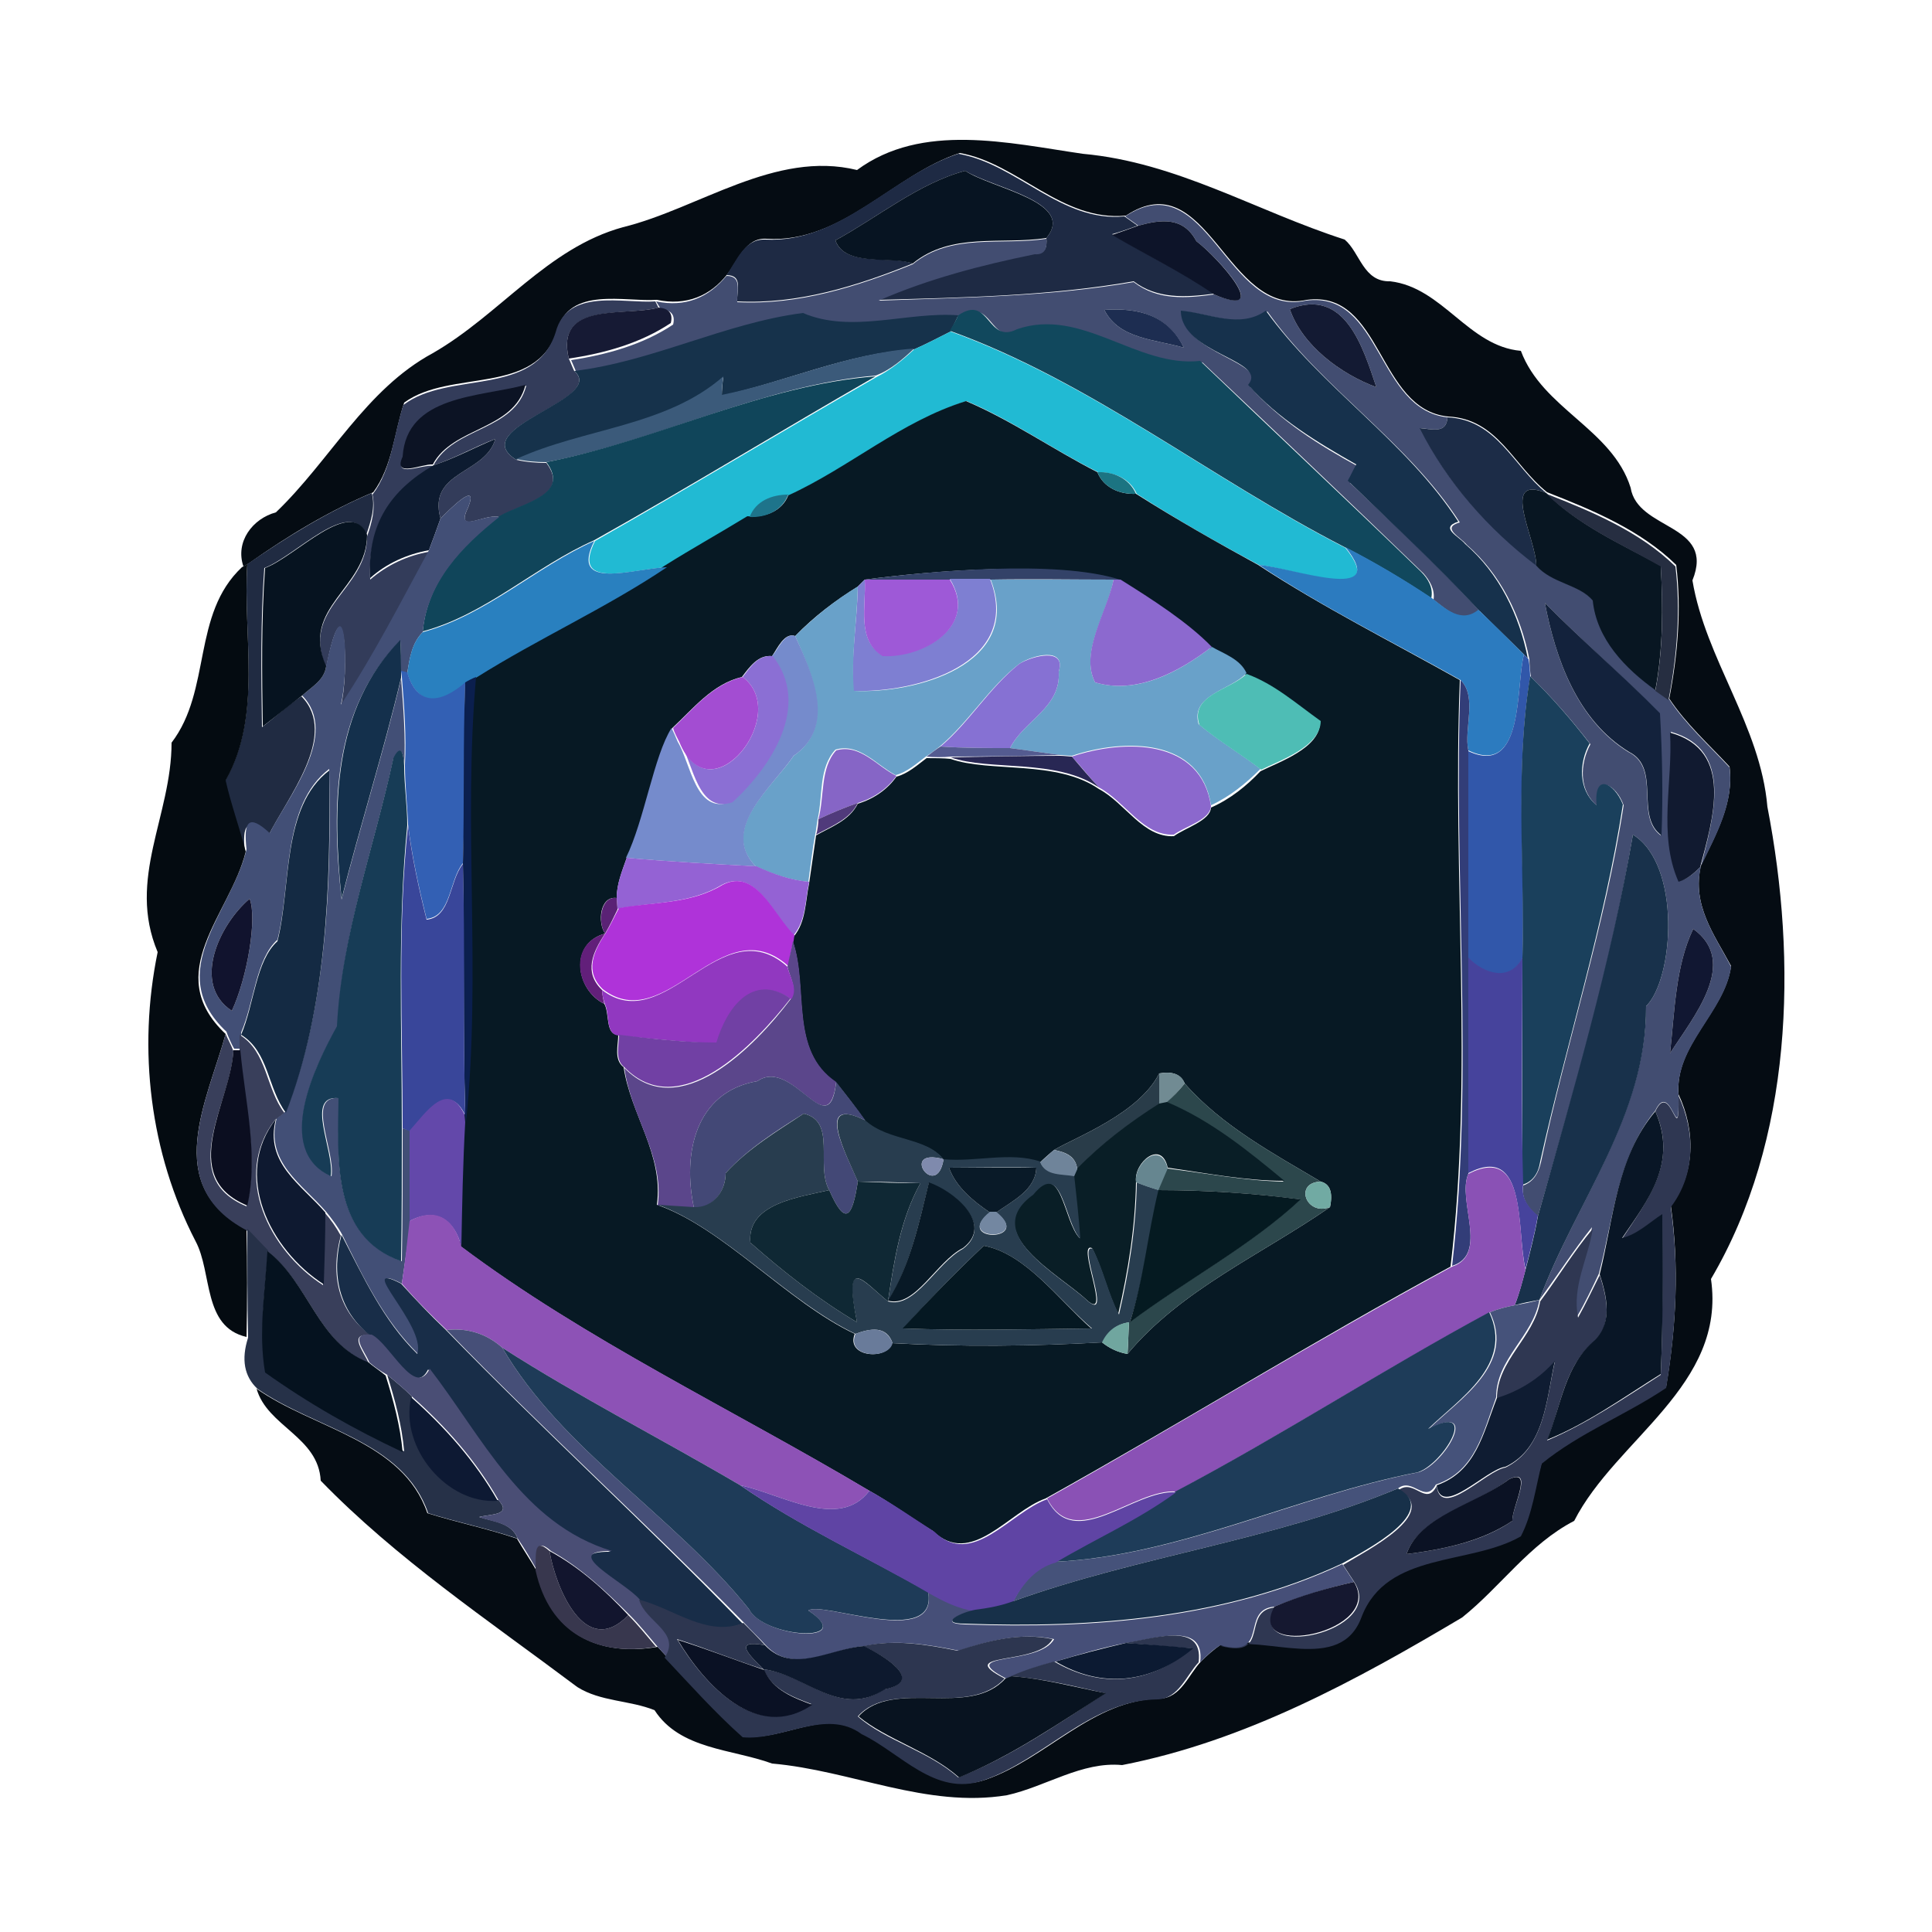 <?xml version="1.0" encoding="utf-8"?>
<!-- Generator: Adobe Illustrator 26.0.3, SVG Export Plug-In . SVG Version: 6.00 Build 0)  -->
<svg version="1.1" id="Layer_1" xmlns="http://www.w3.org/2000/svg" xmlns:xlink="http://www.w3.org/1999/xlink" x="0px" y="0px"
	 viewBox="0 0 250 250" style="enable-background:new 0 0 250 250;" xml:space="preserve">
<style type="text/css">
	.st0{fill:#050C13;}
	.st1{fill:#1E2A44;}
	.st2{fill:#071422;}
	.st3{fill:#424D71;}
	.st4{fill:#0D1429;}
	.st5{fill:#333C5A;}
	.st6{fill:#161A34;}
	.st7{fill:#16324B;}
	.st8{fill:#11485D;}
	.st9{fill:#1D2D51;}
	.st10{fill:#16314C;}
	.st11{fill:#131A33;}
	.st12{fill:#21BAD3;}
	.st13{fill:#3B5A7A;}
	.st14{fill:#10455A;}
	.st15{fill:#0C1324;}
	.st16{fill:#071924;}
	.st17{fill:#1C2C47;}
	.st18{fill:#0D1B30;}
	.st19{fill:#1C7482;}
	.st20{fill:#081622;}
	.st21{fill:#202B42;}
	.st22{fill:#424F76;}
	.st23{fill:#1E748B;}
	.st24{fill:#262E41;}
	.st25{fill:#061320;}
	.st26{fill:#2980BF;}
	.st27{fill:#2C7BBF;}
	.st28{fill:#040B11;}
	.st29{fill:#334268;}
	.st30{fill:#7E7FD2;}
	.st31{fill:#9E59D7;}
	.st32{fill:#69A1C9;}
	.st33{fill:#8C69CF;}
	.st34{fill:#13223C;}
	.st35{fill:#758BCC;}
	.st36{fill:#14304C;}
	.st37{fill:#8B6FD4;}
	.st38{fill:#8671D3;}
	.st39{fill:#3157AA;}
	.st40{fill:#3360B4;}
	.st41{fill:#4EBDB5;}
	.st42{fill:#0B1F4E;}
	.st43{fill:#A34DD2;}
	.st44{fill:#323D78;}
	.st45{fill:#1A405C;}
	.st46{fill:#111A30;}
	.st47{fill:#173C56;}
	.st48{fill:#8665C6;}
	.st49{fill:#545B90;}
	.st50{fill:#8B68CD;}
	.st51{fill:#282754;}
	.st52{fill:#142A43;}
	.st53{fill:#503A7B;}
	.st54{fill:#39469A;}
	.st55{fill:#18314B;}
	.st56{fill:#9462D4;}
	.st57{fill:#AF33D9;}
	.st58{fill:#11132E;}
	.st59{fill:#5A2275;}
	.st60{fill:#111732;}
	.st61{fill:#621F7A;}
	.st62{fill:#5B468B;}
	.st63{fill:#9138C0;}
	.st64{fill:#46439C;}
	.st65{fill:#7140A4;}
	.st66{fill:#393F5B;}
	.st67{fill:#0B0E20;}
	.st68{fill:#434876;}
	.st69{fill:#293C49;}
	.st70{fill:#718B93;}
	.st71{fill:#2C474C;}
	.st72{fill:#6348AA;}
	.st73{fill:#2F3752;}
	.st74{fill:#091E26;}
	.st75{fill:#283D4F;}
	.st76{fill:#091626;}
	.st77{fill:#0E1930;}
	.st78{fill:#6F849A;}
	.st79{fill:#668690;}
	.st80{fill:#7F8AAD;}
	.st81{fill:#091A28;}
	.st82{fill:#8A51B5;}
	.st83{fill:#0F2834;}
	.st84{fill:#081926;}
	.st85{fill:#71AAA3;}
	.st86{fill:#051A21;}
	.st87{fill:#8D52B6;}
	.st88{fill:#7387A1;}
	.st89{fill:#263148;}
	.st90{fill:#182D48;}
	.st91{fill:#051822;}
	.st92{fill:#05121F;}
	.st93{fill:#45527A;}
	.st94{fill:#1E3C59;}
	.st95{fill:#70A69F;}
	.st96{fill:#464F78;}
	.st97{fill:#697B9A;}
	.st98{fill:#4A4E75;}
	.st99{fill:#1E3B58;}
	.st100{fill:#0F1C32;}
	.st101{fill:#0D1933;}
	.st102{fill:#0B1224;}
	.st103{fill:#5F44A4;}
	.st104{fill:#173049;}
	.st105{fill:#38374E;}
	.st106{fill:#12152E;}
	.st107{fill:#151830;}
	.st108{fill:#2D3650;}
	.st109{fill:#0A1124;}
	.st110{fill:#0D192E;}
	.st111{fill:#0C1A32;}
	.st112{fill:#081320;}
</style>
<g id="_x23_050c13ff">
	<path class="st0" d="M110.9,22c8.4-6.2,19.6-3.5,29.2-2.1C152.3,21,162.5,27.3,174,31c2,1.7,2.4,5.5,5.9,5.4
		c6.8,0.8,10.1,8.4,16.9,9c2.8,7.5,11.8,10.1,14.2,17.7c0.9,5.6,11,4.6,8,12c1.7,10.2,8.8,18.8,9.7,29.3c3.9,20.1,3.3,43.1-7.3,61.1
		c2,13.8-12.3,20.7-17.7,31.3c-5.8,3-9.5,8.5-14.5,12.5c-13.8,8.2-28.1,16-44,19.1c-5.2-0.5-9.9,2.8-14.9,3.9
		c-10.4,1.7-20.1-3.2-30.4-4.1c-5.2-1.9-11.9-1.8-15.2-6.9c-3.2-1.3-7-1.1-10-3c-11.6-8.7-23.4-16.6-33.2-26.7
		c-0.3-5.7-6.9-7-8.3-11.9c7.4,5.2,18.9,6.7,22.1,16.1c3.8,1.2,7.8,2,11.6,3.3c0.8,1.4,1.7,2.7,2.5,4.1c1.8,8.2,8,11.2,15.7,9.9
		c0.3,0.3,0.9,1,1.2,1.3c3.2,3.6,6.5,7.1,10.1,10.3c5.1,0.5,10.7-3.8,15.4-0.4c5,2.4,9.5,8.1,15.7,6c7.9-2.7,13.9-10.4,22.6-10.5
		c2.7-0.1,3.7-3.1,5.3-4.8c0.8-0.8,1.7-1.6,2.6-2.2c5.8-1.5,15.5,3.7,18.2-3.8c3.3-8.4,14.1-6.6,20.6-10.4c1.5-3,1.8-6.3,2.7-9.4
		c4.9-4,10.9-6.3,16.1-9.8c1.3-7.7,1.7-15.6,0.6-23.4c3.2-4.2,3.2-9.7,1-14.4c-0.5-6.4,6-10.7,6.8-16.6c-2.2-4.1-5.1-7.9-3.9-13
		c1.9-4,4.3-8.1,3.7-12.8c-2.7-2.9-5.6-5.5-7.8-8.8c1.1-5.7,1.6-11.6,0.9-17.3c-4.6-4.5-10.8-7.1-16.7-9.4
		c-4.4-3.5-6.4-9.5-12.8-9.8c-9.2-0.9-8.5-16.4-18.3-15.1c-10.4,2.3-12.8-17.9-23.4-10.9c-8.3,0.8-14-6.8-21.5-8.1
		c-8.6,2.8-15.2,11.7-25,11.1c-2.7-0.2-3.7,2.8-5.1,4.6c-2.2,2.8-5.3,4.1-9.1,3.3c-4.1,0.3-11.4-1.8-12.9,4
		c-2.8,8.5-13.8,4.9-19.8,9.3c-1.3,3.9-1.5,8.2-4,11.6c-5.7,2.4-11,5.6-16.1,9.2l-0.7,0.4c-1.1-3.2,1.2-6.2,4.2-7
		c7-6.7,11.6-15.9,20.3-20.6c8.7-5,14.8-13.6,24.6-16.3C90.4,27,100.3,19.4,110.9,22z"/>
</g>
<g id="_x23_1e2a44ff">
	<path class="st1" d="M99,31c9.8,0.5,16.4-8.3,25-11.1c7.6,1.3,13.3,8.9,21.5,8.1c0.4,0.3,1.3,0.9,1.7,1.2c-1.1,0.4-2.2,0.8-3.3,1.1
		c4.3,2.6,9,4.8,13.2,7.7c-3.7,0.5-7.4,0.7-10.4-1.6c-10.9,1.9-21.9,2.1-33,2.4c6.4-2.9,13.4-4.6,20.2-6c1.4,0.1,1.6-0.9,1.5-2
		c3.9-4.7-7.1-6.5-10.5-8.7c-6,1.6-11.3,6-16.8,9c1.2,3.5,7.3,1.9,10,3c-7.2,2.9-14.8,5.3-22.7,4.9c-0.1-1.4,0.8-3.4-1.4-3.4
		C95.3,33.8,96.3,30.9,99,31z"/>
</g>
<g id="_x23_071422ff">
	<path class="st2" d="M108.1,31.1c5.5-3,10.8-7.4,16.8-9c3.4,2.3,14.4,4,10.5,8.7c-5.9,0.9-12.3-0.8-17.3,3.3
		C115.4,33.1,109.3,34.6,108.1,31.1z"/>
</g>
<g id="_x23_424d71ff">
	<path class="st3" d="M145.6,28c10.7-7,13,13.2,23.4,10.9c9.8-1.3,9.1,14.1,18.3,15.1c-0.1,2.2-2.1,1.5-3.5,1.4
		c3.4,7,8.9,13,15.1,17.8c1.9,2.2,5.5,2.4,7.3,4.5c0.5,5,4.2,8.7,8.1,11.6c0.4,0.3,1.3,0.9,1.7,1.2c2.2,3.3,5.1,5.9,7.8,8.8
		c0.6,4.7-1.8,8.8-3.7,12.8c1.5-6.1,4.4-15.1-3.9-17.4c0.4,6.3-1.6,13.3,1.1,19.3c1.2-0.3,2-1.1,2.8-1.9c-1.2,5.1,1.8,8.9,3.9,13
		c-0.8,5.9-7.3,10.2-6.8,16.6c0.1,7.4-1-2.2-3,2c-4.9,6-5.4,13.9-7.3,21.1c-0.9,1.9-1.8,3.8-2.8,5.5c-0.9-4.1,1.3-7.6,1.9-11.5
		c-2.4,3-4.5,6.3-6.8,9.4c4.7-12.7,13.8-23.8,13.8-38c3.6-3.5,4.6-18.3-1.7-22.2c-2.8,16.7-7.6,33.1-12.3,49.4c-1.2-1-2.2-2.3-1.9-4
		c1.4-0.5,2-1.7,2.3-3c3.3-15.5,8.3-30.6,10.7-46.2c-1-2.8-3.8-4.2-3.4,0.1c-2.4-2-2.3-5.4-0.9-8c-2.4-3.1-4.9-6-7.7-8.7
		c-0.1-0.6-0.2-1.7-0.2-2.3c-1.1-5.6-3.7-11-8.1-14.8c-0.8-1-3.4-2.2-0.9-2.9c-6.7-10.4-17.8-17.3-24.9-27.3c-3.3,2.4-7.3,0.3-11,0
		c0,5.6,11.4,6.5,8.8,9.8c3.9,4.4,8.9,7.5,14,10.3c-0.4,0.7-0.7,1.4-1.1,2.1c5.7,5.4,11.5,10.8,16.8,16.6c-2.2,1.8-4.2-0.1-6-1.5
		c0.2-1.3-0.5-2.5-1.3-3.4c-9.5-9.2-19.1-18.3-28.6-27.3c-8.2,0.9-15.3-7-23.7-4.1c-3.9,2-3.5-4.6-7.6-1.8
		c-6.6-0.5-13.7,2.4-20.1-0.3c-10.1,1.3-19.6,6.3-29.6,7.5c-0.2-0.4-0.5-1.2-0.7-1.6c4.6-0.7,9.3-2,13.2-4.6c0.3-1.2-0.2-1.9-1.6-2
		L84.9,39c3.8,0.8,6.8-0.5,9.1-3.3c2.1,0,1.3,2,1.4,3.4c7.9,0.4,15.5-2,22.7-4.9c5-4.1,11.4-2.4,17.3-3.3c0.1,1.1-0.1,2.1-1.5,2
		c-6.9,1.4-13.8,3.2-20.2,6c11-0.4,22.1-0.5,33-2.4c3.1,2.4,6.8,2.1,10.4,1.6c7.7,3.2,0.6-4.7-2.3-6.9c-1.7-3.2-4.6-2.8-7.5-2
		C146.9,28.9,146,28.3,145.6,28 M142.9,40.1c1.9,3.8,6.6,3.8,10.3,4.9C151,40.7,147.2,39.8,142.9,40.1 M166.9,40
		c1.6,4.7,6.6,8.4,11.2,10.1C176.4,45.1,174.1,37.1,166.9,40 M199.9,78c1.4,7.3,4.2,15.2,10.8,19.3c4.3,2.1,0.8,8.3,4.2,10.8
		c0.2-5.3,0.1-10.5-0.2-15.8C209.9,87.4,204.7,82.9,199.9,78 M219.1,120.2c-2.3,4.8-2.4,10.7-3,16.1
		C219.1,131.6,225.1,124.5,219.1,120.2z"/>
</g>
<g id="_x23_0d1429ff">
	<path class="st4" d="M147.3,29.2c2.9-0.8,5.8-1.2,7.5,2c2.9,2.2,10,10.2,2.3,6.9c-4.2-2.9-8.8-5.1-13.2-7.7
		C145.1,30,146.2,29.6,147.3,29.2z"/>
</g>
<g id="_x23_333c5aff">
	<path class="st5" d="M71.9,43c1.5-5.8,8.8-3.7,12.9-4l0.4,0.8C80.9,41,71.8,39,73.6,46.4c0.2,0.4,0.5,1.2,0.7,1.6
		c4.3,3.8-14.2,7.3-7.5,11.5c1.3,0.3,2.6,0.4,3.9,0.4c3.2,4.3-3.2,5.2-6.1,7c-2-0.5-5.8,2.4-4-1.3C62,62,58,66.1,57,67.1
		c-1.7-6.2,5.8-5.7,7.1-10.3c-2.7,1-5.2,2.5-8,3.4c2.6-5,10.5-4.4,12-10.3c-5.9,1.6-15.5,1.3-15.9,9.3c-1.4,2.8,2.5,0.8,3.9,1.1
		c-5.5,3.2-8.5,7.6-8.2,14.7c2.2-1.9,4.8-3.1,7.6-3.6c-3.6,6.8-7.1,13.5-11.4,20c1.1-4.1,0.6-17.5-1.9-5c-3.4-7.8,5.3-10,5.3-17
		c0.6-1.7,1.1-3.5,0.7-5.4c2.5-3.3,2.7-7.7,4-11.6C58.1,47.9,69.2,51.5,71.9,43z"/>
</g>
<g id="_x23_161a34ff">
	<path class="st6" d="M73.6,46.4c-1.8-7.5,7.3-5.4,11.6-6.6c1.4,0.1,1.9,0.8,1.6,2C82.9,44.4,78.3,45.7,73.6,46.4z"/>
</g>
<g id="_x23_16324bff">
	<path class="st7" d="M74.3,48c10.1-1.2,19.5-6.2,29.6-7.5c6.3,2.7,13.5-0.2,20.1,0.3c-0.2,0.5-0.8,1.6-1,2.1
		c-1.6,0.8-3.1,1.6-4.7,2.3c-8.6,0.5-16.6,4.2-24.9,6c0-0.6,0.1-1.8,0.2-2.4c-7.4,6.5-18.1,6.7-26.8,10.7
		C60.1,55.3,78.6,51.7,74.3,48z"/>
</g>
<g id="_x23_11485dff">
	<path class="st8" d="M124,40.8c4.1-2.8,3.7,3.8,7.6,1.8c8.4-2.9,15.5,5,23.7,4.1c9.5,9.1,19.2,18.2,28.6,27.3
		c0.9,0.9,1.6,2.1,1.3,3.4c-3.6-2.4-7.3-4.6-11.2-6.6c-17.2-8.8-33-21.5-51.1-28C123.2,42.3,123.8,41.3,124,40.8z"/>
</g>
<g id="_x23_1d2d51ff">
	<path class="st9" d="M142.9,40.1c4.3-0.3,8.2,0.6,10.3,4.9C149.5,43.9,144.8,43.9,142.9,40.1z"/>
</g>
<g id="_x23_16314cff">
	<path class="st10" d="M152.8,40.2c3.7,0.3,7.6,2.4,11,0c7.2,10,18.2,16.9,24.9,27.3c-2.5,0.8,0.1,1.9,0.9,2.9
		c4.4,3.8,7,9.2,8.1,14.8l-0.6-0.6c-1.9-1.9-3.9-3.8-5.9-5.8c-5.4-5.8-11.1-11.1-16.8-16.6c0.4-0.7,0.7-1.4,1.1-2.1
		c-5.1-2.9-10.1-5.9-14-10.3C164.2,46.6,152.8,45.8,152.8,40.2z"/>
</g>
<g id="_x23_131a33ff">
	<path class="st11" d="M166.9,40c7.2-2.9,9.5,5.1,11.2,10.1C173.5,48.4,168.5,44.7,166.9,40z"/>
</g>
<g id="_x23_21bad3ff">
	<path class="st12" d="M118.3,45.2c1.6-0.7,3.1-1.5,4.7-2.3c18.1,6.5,33.9,19.2,51.1,28c5.9,7.4-7,2.6-11.2,2.2
		c-5.4-2.9-10.7-5.9-15.8-9.2c-0.9-2-2.9-2.8-5-2.8c-5.8-2.9-11.1-6.7-17-9.2c-8.3,2.6-15.1,8.6-23,12.2c-2.1-0.1-4.2,0.8-5,2.9
		c-3.6,2.1-7.2,4.2-10.7,6.4c-4.2,0.1-12.7,3.2-9.4-3.4c12.2-6.9,24.2-14.2,36.4-21.2C115.2,47.9,116.8,46.6,118.3,45.2z"/>
</g>
<g id="_x23_3b5a7aff">
	<path class="st13" d="M93.4,51.1c8.4-1.7,16.3-5.4,24.9-6c-1.5,1.4-3.1,2.8-5,3.5C98.8,49.8,85,57.1,70.7,59.8
		c-1.3,0-2.6-0.1-3.9-0.4c8.7-4,19.4-4.2,26.8-10.7C93.5,49.3,93.4,50.5,93.4,51.1z"/>
</g>
<g id="_x23_10455aff">
	<path class="st14" d="M70.7,59.8c14.3-2.8,28.1-10,42.6-11.1c-12.2,7-24.1,14.3-36.4,21.2c-7.7,3.4-14,9.6-22.2,11.8
		c0.6-6.5,5-11.1,9.9-14.9C67.4,65.1,73.9,64.1,70.7,59.8z"/>
</g>
<g id="_x23_0c1324ff">
	<path class="st15" d="M52.1,59.1c0.5-8,10-7.7,15.9-9.3c-1.5,5.9-9.4,5.4-12,10.3C54.6,60,50.8,61.9,52.1,59.1z"/>
</g>
<g id="_x23_071924ff">
	<path class="st16" d="M102,64.1c7.9-3.6,14.6-9.6,23-12.2c5.9,2.5,11.3,6.3,17,9.2c0.8,2,2.9,2.9,5,2.8c5.2,3.3,10.5,6.3,15.8,9.2
		c8.4,5.5,17.4,10,26.1,14.9c-1,25.2,1.8,50.8-1.2,75.9c-17.7,9.6-34.8,20.2-52.4,30c-4.8,1.7-9.6,9-14.6,4.2
		c-2.8-1.7-5.5-3.7-8.4-5.3c-17.5-10.4-36.7-19.5-52.8-31.6c0.1-5.4,0.2-10.7,0.5-16.1c2.1-19.1-0.4-38.5,1.3-57.6
		c8.1-5,16.8-9,24.7-14.3c3.5-2.2,7.1-4.2,10.7-6.4C99.1,67,101.2,66.1,102,64.1 M111.9,75c-0.2,0.2-0.7,0.7-0.9,0.9
		c-2.9,1.8-5.7,3.9-8.1,6.4c-1.4-0.5-2.3,1.6-3,2.6c-1.8-0.2-2.9,1.4-3.9,2.7c-3.8,0.9-6.3,4.1-9,6.6c-2.3,3.6-3.5,11.9-5.9,16.8
		c-0.6,1.7-1.3,3.4-1.3,5.2c-2.2-0.3-2.5,3.2-1.5,4.6c-4.7,1.3-3.8,7.3-0.1,9.1c0.7,1.2,0.1,4,1.8,4c0,1.4-0.6,3.2,0.7,4.2
		c0.9,6.1,5.2,11.3,4.3,17.8c8.5,2.9,16.9,12.6,25.6,16.7c-1.2,3.1,4.3,3.4,4.8,1.2c9,0.5,18.2,0.4,27.2-0.1c1,0.8,2.1,1.3,3.3,1.5
		c6.9-8.3,17.4-12.9,26.2-19c0.4-1.9,0-3-1.2-3.3c-5.9-3.5-12.8-7.2-17.6-12.7c-0.5-1.2-1.6-1.6-3.3-1.3c-2.6,5.2-10.9,8.3-13.6,9.9
		c-0.5,0.4-1.4,1.2-1.8,1.6c-3.9-1.3-8.4,0.1-12.5-0.3c-2.2-2.9-7.1-2.3-10.1-5c-1.2-1.7-2.5-3.4-3.8-5c-6.1-4.1-3.6-12.2-5.6-18.2
		l0.1-0.7c1.6-1.9,1.5-4.5,2-6.9c0.3-2.1,0.6-4.1,0.9-6.2c1.9-1.1,4.3-1.9,5.4-4.1c2-0.6,3.8-1.8,5-3.5c1.5-0.4,2.7-1.5,3.9-2.4
		c0.8,0,2.3,0,3.1,0.1c5.1,1.8,13.7,0.1,19.2,3.9c3.4,1.8,5.7,6.3,9.7,6.1c1.5-1.1,4.7-2,4.8-3.7c2.5-1.1,4.6-2.8,6.4-4.7
		c2.4-1.2,7.7-3,7.7-6.3c-3.1-2.2-6-4.8-9.6-6.1c-0.8-1.8-2.8-2.6-4.5-3.4c-3.1-3.2-7.8-6.3-11.8-8.7
		C136.8,72.4,120.4,73.9,111.9,75z"/>
</g>
<g id="_x23_1c2c47ff">
	<path class="st17" d="M187.3,54c6.4,0.3,8.5,6.3,12.8,9.8c-6.1-2.5-1.3,6-1.3,9.4c-6.2-4.7-11.6-10.8-15.1-17.8
		C185.2,55.5,187.2,56.2,187.3,54z"/>
</g>
<g id="_x23_0d1b30ff">
	<path class="st18" d="M56.1,60.2c2.8-0.9,5.3-2.3,8-3.4c-1.3,4.6-8.8,4.1-7.1,10.3c-0.5,1.4-1,2.8-1.5,4.1
		c-2.8,0.5-5.5,1.7-7.6,3.6C47.5,67.8,50.6,63.4,56.1,60.2z"/>
</g>
<g id="_x23_1c7482ff">
	<path class="st19" d="M142,61.1c2.1-0.1,4.1,0.8,5,2.8C144.9,64,142.8,63.1,142,61.1z"/>
</g>
<g id="_x23_081622ff">
	<path class="st20" d="M198.8,73.2c0-3.4-4.8-11.9,1.3-9.4c4.2,4.2,9.7,6.6,14.8,9.4c0.3,5.4,0.3,10.8-0.7,16.1
		c-3.9-2.8-7.6-6.6-8.1-11.6C204.3,75.6,200.8,75.5,198.8,73.2z"/>
</g>
<g id="_x23_202b42ff">
	<path class="st21" d="M32,73c5.1-3.5,10.4-6.8,16.1-9.2c0.5,1.8-0.1,3.6-0.7,5.4c-2.1-5-9.2,2.8-13.2,4.3
		c-0.5,6.8-0.4,13.7-0.3,20.6c1.7-1.3,3.3-2.8,5.1-4c4.9,5-1.9,13.2-4.3,18.1c-2.8-2.6-3.4-1.4-3,2.1c-0.8-3.1-1.9-6.1-2.6-9.2
		C34,92.5,31.4,82.3,32,73z"/>
</g>
<g id="_x23_424f76ff">
	<path class="st22" d="M57,67.1c1-1,5-5.1,3.6-1.5c-1.8,3.6,2.1,0.8,4,1.3c-4.8,3.8-9.3,8.4-9.9,14.9c-1.4,1.4-1.7,3.4-2,5.3
		l-0.8-0.2c0-1.3,0-2.7-0.1-4c-8.9,9-8.9,21.6-7.6,33.5c2.4-9.5,5.4-18.9,7.7-28.6c0.3,3.8,0.6,7.6,0.4,11.4c-0.1-2.2-0.5-2.6-1.4-1
		c-2.5,11.5-6.7,22.8-7.2,34.6c-2.9,5-8.2,16-0.8,19.4c0.5-3.3-3.4-10.5,1-10.1c-0.2,7.9-1,17.8,8.1,21.1c0.1-5.7,0.1-11.4,0.1-17.2
		l1,0.3c0,3.9,0,7.8,0,11.7c-0.3,2.7-0.7,5.4-1.1,8.1c-6.2-3.2,3.3,5.4,2.1,9.1c-4.4-4.3-7.1-9.9-9.8-15.4c-0.6-1.1-1.3-2-2.1-3
		c-3.1-3.6-7.9-6.4-6.4-12.1c0.3-0.2,0.9-0.7,1.2-0.9c5.3-13.6,5.9-29.4,5.6-44.3c-6.2,4.7-4.9,15.2-6.7,22.1c-2.8,2.5-3,8.1-4.7,12
		c0,0.5,0,1.6,0,2.1l-0.9,0c-0.3-0.5-0.8-1.6-1-2.2c-8.3-7.8,0.7-15.5,2.6-23.6c-0.4-3.5,0.2-4.7,3-2.1C37.2,103.2,44,95,39.1,90
		c1.2-1.1,2.9-2,3.1-3.8c2.6-12.4,3,0.9,1.9,5c4.3-6.5,7.7-13.2,11.4-20C56,69.9,56.5,68.5,57,67.1 M32.3,116.3
		c-4,3.4-7.5,11.1-2.3,14.5C32,126.5,33.3,118.8,32.3,116.3z"/>
</g>
<g id="_x23_1e748bff">
	<path class="st23" d="M97,66.9c0.8-2.1,2.9-2.9,5-2.9C101.2,66.1,99.1,67,97,66.9z"/>
</g>
<g id="_x23_262e41ff">
	<path class="st24" d="M200.1,63.9c5.9,2.3,12.1,4.9,16.7,9.4c0.7,5.7,0.2,11.6-0.9,17.3c-0.4-0.3-1.3-0.9-1.7-1.2
		c1-5.3,1-10.7,0.7-16.1C209.8,70.4,204.4,68.1,200.1,63.9z"/>
</g>
<g id="_x23_061320ff">
	<path class="st25" d="M34.3,73.5c4-1.5,11.1-9.3,13.2-4.3c0,7-8.7,9.3-5.3,17C42,88,40.3,88.9,39.1,90c-1.7,1.3-3.4,2.7-5.1,4
		C33.9,87.2,33.8,80.3,34.3,73.5z"/>
</g>
<g id="_x23_2980bfff">
	<path class="st26" d="M54.7,81.8c8.2-2.2,14.6-8.4,22.2-11.8c-3.3,6.6,5.2,3.5,9.4,3.4c-7.9,5.3-16.6,9.2-24.7,14.3
		c-0.3,0.2-1.1,0.6-1.4,0.7c-3,2.7-6.1,3.2-7.5-1.3C53,85.1,53.3,83.2,54.7,81.8z"/>
</g>
<g id="_x23_2c7bbfff">
	<path class="st27" d="M174.1,70.8c3.9,2,7.6,4.2,11.2,6.6c1.8,1.4,3.8,3.3,6,1.5c2,1.9,3.9,3.8,5.9,5.8c-1.1,4.1,0.1,15.9-7.2,12.4
		c-0.6-2.8,1.2-6.9-1-9.1c-8.7-4.9-17.8-9.4-26.1-14.9C167.1,73.4,180,78.2,174.1,70.8z"/>
</g>
<g id="_x23_040b11ff">
	<path class="st28" d="M31.3,73.4L32,73c-0.6,9.3,2,19.5-2.8,28c0.7,3.1,1.8,6.1,2.6,9.2c-2,8.1-11,15.7-2.6,23.6
		c-2.4,8.7-8.3,19.6,2.7,25.2c0.1,4.7,0.1,9.3,0,14c-5.7-1.3-4.4-8.3-6.6-12.4c-5.9-11.4-7.5-24.8-4.9-37.4
		c-4-9.5,1.8-17.6,1.8-27.1C27.4,89.3,24.8,79.5,31.3,73.4z"/>
</g>
<g id="_x23_334268ff">
	<path class="st29" d="M111.9,75c8.4-1.1,24.8-2.6,33,0l-0.9,0c-5.3,0-10.6-0.1-15.9,0c-1.7,0-3.5,0-5.2,0
		C119.3,75,115.6,75,111.9,75z"/>
</g>
<g id="_x23_7e7fd2ff">
	<path class="st30" d="M111,75.9c0.2-0.2,0.7-0.7,0.9-0.9c0.2,3.4-1.1,7.8,2.3,9.8c5.3,0.3,12.5-3.8,8.7-9.9c1.7,0,3.5,0,5.2,0
		c4.3,11.1-9.8,14.8-17.7,14.5C110.1,85,110.9,80.5,111,75.9z"/>
</g>
<g id="_x23_9e59d7ff">
	<path class="st31" d="M111.9,75c3.7,0,7.4,0,11,0c3.8,6-3.4,10.2-8.7,9.9C110.8,82.8,112.1,78.4,111.9,75z"/>
</g>
<g id="_x23_69a1c9ff">
	<path class="st32" d="M128.2,75c5.3,0,10.6,0,15.9,0c-0.8,4.3-4.4,9.4-2.4,13.3c5.4,1.6,10.8-1.3,15.1-4.6c1.6,0.9,3.7,1.6,4.5,3.4
		c-2,2.2-7.3,2.8-6.2,6.6c2.5,2.1,5.4,3.8,8,5.8c-1.9,1.9-4,3.6-6.4,4.7c-1.3-8.7-11.1-8.7-18-6.4c-0.4,0-1.2-0.1-1.5-0.1
		c-1.6-0.2-4.9-0.7-6.5-0.9c1.8-3.6,6.6-5.2,6.3-9.9c1-3.3-3.5-2.1-5.1-1c-3.9,3-6.5,7.5-10.3,10.7c-0.4,0.3-1.3,1-1.8,1.3
		c-1.2,0.9-2.4,2-3.9,2.4c-2.5-1.3-4.7-4.2-7.8-3.3c-2.2,2.4-1.6,6-2.3,9c-0.1,0.5-0.2,1.5-0.3,1.9c-0.4,2.1-0.6,4.1-0.9,6.2
		c-2.4-0.2-4.6-1-6.8-2c-4.8-4.8,2.2-10.3,4.9-14.3c5.5-3.8,2.3-10.7,0.2-15.5c2.4-2.4,5.1-4.6,8.1-6.4c-0.1,4.5-0.9,9.1-0.5,13.5
		C118.3,89.8,132.5,86.1,128.2,75z"/>
</g>
<g id="_x23_8c69cfff">
	<path class="st33" d="M144.1,75l0.9,0c4,2.5,8.7,5.5,11.8,8.7c-4.3,3.3-9.8,6.2-15.1,4.6C139.7,84.4,143.2,79.3,144.1,75z"/>
</g>
<g id="_x23_13223cff">
	<path class="st34" d="M199.9,78c4.8,4.9,10.1,9.4,14.9,14.3c0.3,5.3,0.4,10.5,0.2,15.8c-3.5-2.5,0-8.7-4.2-10.8
		C204.1,93.2,201.3,85.3,199.9,78z"/>
</g>
<g id="_x23_758bccff">
	<path class="st35" d="M99.9,84.9c0.8-0.9,1.6-3.1,3-2.6c2.2,4.8,5.4,11.7-0.2,15.5c-2.7,4-9.6,9.5-4.9,14.3
		c-5.6-0.3-11.2-0.6-16.8-1.1c2.4-4.9,3.6-13.2,5.9-16.8c0.2,0.4,0.6,1.3,0.8,1.8c1.7,2.8,2.3,9.4,6.8,7.8
		C99.8,99.2,104.9,91.3,99.9,84.9z"/>
</g>
<g id="_x23_14304cff">
	<path class="st36" d="M44.2,116.3c-1.2-11.9-1.2-24.5,7.6-33.5c0.1,1.3,0.1,2.7,0.1,4l0,0.9C49.6,97.4,46.6,106.8,44.2,116.3z"/>
</g>
<g id="_x23_8b6fd4ff">
	<path class="st37" d="M96.1,87.6c1-1.3,2-2.9,3.9-2.7c5,6.4-0.2,14.3-5.2,18.9c-4.5,1.6-5.1-5-6.8-7.8
		C91.9,105.9,102.5,92.4,96.1,87.6z"/>
</g>
<g id="_x23_8671d3ff">
	<path class="st38" d="M131.9,85.9c1.6-1,6.1-2.2,5.1,1c0.3,4.7-4.5,6.3-6.3,9.9c-3,0-6,0-9-0.2C125.4,93.5,128,89,131.9,85.9z"/>
</g>
<g id="_x23_3157aaff">
	<path class="st39" d="M197.2,84.7l0.6,0.6c0.1,0.6,0.2,1.7,0.2,2.3c-2,12-0.6,24.3-1,36.4c-1.6,3.2-5,2.1-7,0c0-8.9,0-17.9,0-26.8
		C197.3,100.6,196.1,88.7,197.2,84.7z"/>
</g>
<g id="_x23_3360b4ff">
	<path class="st40" d="M51.9,86.8l0.8,0.2c1.3,4.5,4.4,4,7.5,1.3c-0.2,7.8,0,15.6-0.3,23.4c-1.8,2.2-1.5,6.9-4.7,7.2
		c-1-4-1.9-8.1-2.4-12.2c-0.1-2.6-0.4-5.1-0.4-7.7c0.2-3.8-0.1-7.6-0.4-11.4L51.9,86.8z"/>
</g>
<g id="_x23_4ebdb5ff">
	<path class="st41" d="M161.3,87.2c3.6,1.3,6.5,3.9,9.6,6.1c0,3.3-5.3,5.1-7.7,6.3c-2.6-2-5.5-3.7-8-5.8
		C153.9,89.9,159.2,89.3,161.3,87.2z"/>
</g>
<g id="_x23_0b1f4eff">
	<path class="st42" d="M60.2,88.3c0.3-0.2,1.1-0.6,1.4-0.7c-1.7,19.2,0.7,38.5-1.3,57.6l-0.1-1c-0.3-10.8-0.1-21.7-0.3-32.5
		C60.1,103.9,59.9,96.1,60.2,88.3z"/>
</g>
<g id="_x23_a34dd2ff">
	<path class="st43" d="M87.1,94.2c2.7-2.6,5.2-5.7,9-6.6c6.4,4.8-4.2,18.3-8.2,8.4C87.7,95.6,87.2,94.7,87.1,94.2z"/>
</g>
<g id="_x23_323d78ff">
	<path class="st44" d="M189,88c2.2,2.2,0.4,6.3,1,9.1c0,8.9,0,17.9,0,26.8c0,9.3,0,18.6,0,28c-1.5,3.4,2.7,10.4-2.1,11.9
		C190.8,138.8,188,113.2,189,88z"/>
</g>
<g id="_x23_1a405cff">
	<path class="st45" d="M197,123.9c0.3-12.1-1-24.4,1-36.4c2.8,2.7,5.3,5.6,7.7,8.7c-1.4,2.5-1.5,6,0.9,8c-0.4-4.3,2.3-2.9,3.4-0.1
		c-2.4,15.6-7.3,30.8-10.7,46.2c-0.2,1.4-0.9,2.6-2.3,3C196.9,143.5,197,133.7,197,123.9z"/>
</g>
<g id="_x23_111a30ff">
	<path class="st46" d="M216.1,94.8c8.4,2.3,5.5,11.3,3.9,17.4c-0.8,0.8-1.7,1.6-2.8,1.9C214.5,108,216.5,101.1,216.1,94.8z"/>
</g>
<g id="_x23_173c56ff">
	<path class="st47" d="M50.9,98.1c0.8-1.6,1.3-1.2,1.4,1c0,2.6,0.4,5.1,0.4,7.7c-1.3,13-0.7,26.1-0.7,39.2c0,5.7,0,11.4-0.1,17.2
		c-9-3.2-8.2-13.2-8.1-21.1c-4.4-0.4-0.5,6.8-1,10.1c-7.4-3.4-2-14.4,0.8-19.4C44.2,120.9,48.4,109.7,50.9,98.1z"/>
</g>
<g id="_x23_8665c6ff">
	<path class="st48" d="M108.2,97.1c3.1-0.9,5.3,2.1,7.8,3.3c-1.2,1.7-3,2.9-5,3.5c-1.7,0.6-3.4,1.3-5.1,2.1
		C106.7,103.1,106.1,99.4,108.2,97.1z"/>
</g>
<g id="_x23_545b90ff">
	<path class="st49" d="M119.9,97.9c0.4-0.3,1.3-1,1.8-1.3c3,0.2,6,0.2,9,0.2c1.6,0.2,4.9,0.7,6.5,0.9c-4.8,0.1-9.5,0.2-14.2,0.2
		C122.2,98,120.7,98,119.9,97.9z"/>
</g>
<g id="_x23_8b68cdff">
	<path class="st50" d="M138.7,97.9c6.9-2.3,16.7-2.3,18,6.4c-0.1,1.8-3.3,2.6-4.8,3.7c-4,0.2-6.3-4.3-9.7-6.1
		C141,100.6,139.9,99.2,138.7,97.9z"/>
</g>
<g id="_x23_282754ff">
	<path class="st51" d="M123,98c4.7-0.1,9.5-0.2,14.2-0.2c0.4,0,1.2,0.1,1.5,0.1c1.1,1.3,2.3,2.7,3.5,4C136.7,98.1,128.1,99.8,123,98
		z"/>
</g>
<g id="_x23_142a43ff">
	<path class="st52" d="M35.9,121.8c1.8-7,0.5-17.4,6.7-22.1c0.2,14.9-0.3,30.7-5.6,44.3c-2.4-3.2-2.2-7.9-5.8-10.1
		C32.9,129.9,33.1,124.3,35.9,121.8z"/>
</g>
<g id="_x23_503a7bff">
	<path class="st53" d="M105.9,106c1.7-0.8,3.4-1.5,5.1-2.1c-1,2.1-3.4,3-5.4,4.1C105.8,107.5,105.9,106.5,105.9,106z"/>
</g>
<g id="_x23_39469aff">
	<path class="st54" d="M52.1,146c0-13.1-0.7-26.2,0.7-39.2c0.5,4.1,1.4,8.2,2.4,12.2c3.2-0.3,2.9-5,4.7-7.2
		c0.3,10.8,0,21.7,0.3,32.5c-2.2-4.6-5.2-0.1-7.1,2.1L52.1,146z"/>
</g>
<g id="_x23_18314bff">
	<path class="st55" d="M211.3,108c6.3,3.9,5.3,18.7,1.7,22.2c0.1,14.2-9.1,25.3-13.8,38c-1.1,0.2-2.2,0.4-3.2,0.7
		c0.6-1.5,1-3.1,1.4-4.6c0.6-2.3,1.2-4.6,1.6-6.9C203.6,141.1,208.4,124.7,211.3,108z"/>
</g>
<g id="_x23_9462d4ff">
	<path class="st56" d="M81.1,111c5.6,0.5,11.2,0.8,16.8,1.1c2.2,1,4.4,1.8,6.8,2c-0.5,2.3-0.4,5-2,6.9c-2.6-2.4-4.8-8.8-9.3-6.5
		c-4.1,2.5-9,2.2-13.5,3.1c0-0.4-0.1-1.1-0.1-1.5C79.8,114.4,80.5,112.7,81.1,111z"/>
</g>
<g id="_x23_af33d9ff">
	<path class="st57" d="M93.5,114.5c4.4-2.3,6.7,4.1,9.3,6.5l-0.1,0.7c-0.3,1.1-0.5,2.2-0.7,3.3c-8.6-7.7-15.8,9.3-24,3
		c-2.4-2.3-1.2-4.9,0.4-7.3c0.6-1,1.1-2.1,1.7-3.2C84.5,116.7,89.4,117,93.5,114.5z"/>
</g>
<g id="_x23_11132eff">
	<path class="st58" d="M32.3,116.3c1,2.5-0.3,10.2-2.3,14.5C24.8,127.4,28.3,119.7,32.3,116.3z"/>
</g>
<g id="_x23_5a2275ff">
	<path class="st59" d="M78.3,120.8c-1-1.4-0.6-4.9,1.5-4.6c0,0.4,0.1,1.1,0.1,1.5C79.4,118.7,78.9,119.8,78.3,120.8z"/>
</g>
<g id="_x23_111732ff">
	<path class="st60" d="M219.1,120.2c6,4.3,0,11.4-3,16.1C216.7,130.9,216.8,125,219.1,120.2z"/>
</g>
<g id="_x23_621f7aff">
	<path class="st61" d="M78.2,129.9c-3.7-1.8-4.7-7.8,0.1-9.1c-1.6,2.4-2.8,5-0.4,7.3C77.9,128.6,78.1,129.5,78.2,129.9z"/>
</g>
<g id="_x23_5b468bff">
	<path class="st62" d="M101.9,125.1c0.2-1.1,0.5-2.2,0.7-3.3c2.1,6-0.5,14.1,5.6,18.2c-1,8.3-5.6-3.3-10.2-0.1
		c-8.1,1.4-9.7,9.5-8.2,16.4c-1.6-0.1-3.1-0.2-4.7-0.3c0.9-6.4-3.5-11.6-4.3-17.8c7.1,7.3,16.9-2.8,21.5-8.9
		C103.2,127.9,102.2,126.5,101.9,125.1z"/>
</g>
<g id="_x23_9138c0ff">
	<path class="st63" d="M77.9,128.1c8.2,6.3,15.4-10.7,24-3c0.3,1.4,1.4,2.8,0.5,4.2c-5-3.4-8.3,1.3-9.6,5.7c-4.2-0.1-8.5-0.6-12.7-1
		c-1.8-0.1-1.2-2.8-1.8-4C78.1,129.5,77.9,128.6,77.9,128.1z"/>
</g>
<g id="_x23_46439cff">
	<path class="st64" d="M190,123.9c2,2.1,5.4,3.2,7,0c0,9.8-0.2,19.6,0.1,29.4c-0.3,1.7,0.7,3,1.9,4c-0.4,2.3-1,4.6-1.6,6.9
		c-1.2-4.8,0.3-16.4-7.4-12.4C190,142.6,190,133.3,190,123.9z"/>
</g>
<g id="_x23_7140a4ff">
	<path class="st65" d="M92.7,134.9c1.3-4.4,4.6-9.1,9.6-5.7c-4.7,6-14.4,16.2-21.5,8.9c-1.3-1-0.7-2.8-0.7-4.2
		C84.3,134.4,88.5,134.9,92.7,134.9z"/>
</g>
<g id="_x23_393f5bff">
	<path class="st66" d="M29.2,133.8c0.2,0.5,0.8,1.6,1,2.2c-0.3,6.7-7.5,16.3,1.7,20.1c1.6-6.4-0.3-13.5-0.9-20.1c0-0.5,0-1.6,0-2.1
		c3.6,2.2,3.4,7,5.8,10.1c-0.3,0.2-0.9,0.7-1.2,0.9c-5.6,7.2-0.8,16.9,6.2,21.4c0.1-3.1,0.2-6.2,0.2-9.4c0.8,0.9,1.5,1.9,2.1,3
		c-1.4,5.1-0.3,9.9,3.9,12.9c-3.1-0.4-0.9,2.1-0.3,3.6c-6.6-2.6-7.7-10.4-13.1-14.4c-0.9-1-1.8-1.9-2.7-2.8
		C20.9,153.4,26.8,142.5,29.2,133.8z"/>
</g>
<g id="_x23_0b0e20ff">
	<path class="st67" d="M30.2,135.9l0.9,0c0.6,6.6,2.4,13.7,0.9,20.1C22.8,152.2,29.9,142.6,30.2,135.9z"/>
</g>
<g id="_x23_434876ff">
	<path class="st68" d="M98,139.9c4.6-3.2,9.3,8.4,10.2,0.1c1.3,1.7,2.6,3.3,3.8,5c-6.8-3.4-2.4,4.5-1,7.9c-0.7,4.6-1.6,5.9-3.7,1.1
		c-1.8-3.2,1-8.9-3.3-9.9c-3.5,2.2-7.3,4.6-10.1,7.7c0,2.3-1.6,4.6-4.1,4.5C88.3,149.4,89.9,141.3,98,139.9z"/>
</g>
<g id="_x23_293c49ff">
	<path class="st69" d="M136.4,148.8c2.7-1.6,11-4.7,13.6-9.9c0,1.3,0,2.6,0,4c-3.8,2.4-7.4,5.1-10.6,8.4
		C139.2,149.6,137.9,149.1,136.4,148.8z"/>
</g>
<g id="_x23_718b93ff">
	<path class="st70" d="M150,138.9c1.7-0.3,2.9,0.1,3.3,1.3c-0.7,0.9-1.5,1.7-2.3,2.5l-1,0.2C150,141.5,150,140.2,150,138.9z"/>
</g>
<g id="_x23_2c474cff">
	<path class="st71" d="M153.3,140.2c4.8,5.5,11.7,9.2,17.6,12.7c-3.5,0.1-1.9,4.5,1.2,3.3c-8.8,6.1-19.3,10.7-26.2,19
		c0.1-1.4,0.1-2.7,0.2-4.1c7.2-5.4,15.7-9.9,22.1-15.9c-6.1-0.8-12.2-1.2-18.4-1.2c0.4-0.9,0.8-1.9,1.2-2.8c5,0.6,10.1,1.6,15.1,1.7
		c-4.7-3.9-9.5-7.8-15.2-10.2C151.8,141.9,152.6,141.1,153.3,140.2z"/>
</g>
<g id="_x23_6348aaff">
	<path class="st72" d="M53,146.3c2-2.2,4.9-6.7,7.1-2.1l0.1,1c-0.3,5.3-0.4,10.7-0.5,16.1c-0.9-3.5-3.3-5.1-6.7-3.3
		C53,154.1,53,150.2,53,146.3z"/>
</g>
<g id="_x23_2f3752ff">
	<path class="st73" d="M214.2,143.8c2-4.3,3.1,5.4,3-2c2.2,4.7,2.2,10.2-1,14.4c1.1,7.8,0.7,15.6-0.6,23.4
		c-5.2,3.5-11.2,5.8-16.1,9.8c-0.8,3.1-1.2,6.5-2.7,9.4c-6.6,3.8-17.3,1.9-20.6,10.4c-2.7,7.5-12.4,2.3-18.2,3.8
		c6.5,1.7,2.5-4.6,7-5c-3.8,7,14.3,3.3,10.3-3.2c-0.4-0.6-1.1-1.7-1.5-2.3c3.1-1.9,12.7-6.7,7.2-9.7c2-1.5,3.5,2.2,4.9-0.5
		c0.6,4.4,6.4-2,8.9-2.4c5.1-2.5,5.3-8.9,6.4-13.7c-1.9,2.4-4.6,3.9-7.5,4.8c0-5,4.8-7.9,5.6-12.6c2.3-3.1,4.3-6.4,6.8-9.4
		c-0.6,3.9-2.7,7.4-1.9,11.5c1-1.8,1.9-3.7,2.8-5.5c0.9,2.8,1.7,6.2-0.6,8.5c-4,3.2-4.4,8.5-6.2,12.9c5.2-2.2,10-5.5,14.7-8.5
		c0.3-6.9,0.2-13.8,0.2-20.7c-1.7,1.1-3.2,2.6-5.2,3.1C213.3,155.1,217.1,150.4,214.2,143.8 M195.3,191.4
		c-4.2,3.3-11.6,4.8-13.3,9.7c4.7-0.6,9.8-1.6,13.7-4.3C195.6,195.1,198.6,189.8,195.3,191.4z"/>
</g>
<g id="_x23_091e26ff">
	<path class="st74" d="M139.4,151.2c3.1-3.2,6.8-6,10.6-8.4l1-0.2c5.7,2.4,10.5,6.3,15.2,10.2c-5.1,0-10.1-1-15.1-1.7
		c-0.8-3.7-4.4-0.7-4.1,1.8c-0.1,5.8-1,11.5-2.3,17.1c-1.4-2.7-2-5.8-3.4-8.5c-2.1-0.9,2.7,9.8-0.7,6.7c-3.5-3.3-14-8.7-7-13.7
		c3.8-4.7,4,3.6,6.1,5.7c-0.2-2.8-0.5-5.5-0.8-8.2L139.4,151.2z"/>
</g>
<g id="_x23_283d4fff">
	<path class="st75" d="M93.9,151.8c2.8-3.1,6.6-5.4,10.1-7.7c4.3,1,1.5,6.7,3.3,9.9c-3.8,0.9-10.7,1.7-10.2,6.8
		c4.3,3.8,8.9,7.4,13.8,10.3c-1.9-9,0.9-5.2,4-2.7c3.5,1,6.3-5,9.7-6.8c4.1-3.1-1.2-7.4-4.4-8.5c-1.3,5.2-2.4,10.7-5.3,15.3
		c0.8-5.2,1.6-10.6,4.2-15.3c-2.7-0.1-5.4-0.2-8.1-0.2c-1.4-3.3-5.7-11.3,1-7.9c3,2.7,7.8,2.1,10.1,5c-5.9-1.6-0.9,5.5,0,0
		c4.1,0.4,8.6-1,12.5,0.3c0.7,1.8,2.8,1.5,4.4,1.8c0.3,2.7,0.6,5.4,0.8,8.2c-2.1-2.1-2.3-10.4-6.1-5.7c-7,5,3.5,10.4,7,13.7
		c3.4,3-1.4-7.6,0.7-6.7c1.4,2.7,2,5.8,3.4,8.5c1.3-5.6,2.2-11.3,2.3-17.1c1,0.4,1.9,0.7,2.9,1c-1.4,5.6-1.9,11.5-3.8,17.1
		c-1.6,0.2-2.8,1.1-3.5,2.6c-9,0.5-18.2,0.6-27.2,0.1c-0.8-2.3-2.9-1.9-4.8-1.2c-8.7-4.1-17.1-13.7-25.6-16.7
		c1.6,0.1,3.1,0.2,4.7,0.3C92.3,156.3,93.9,154.1,93.9,151.8 M122.8,151.1c0.9,2.5,3.1,4.3,5.3,5.8c-4.9,3.9,5.7,3.8,0.8,0
		c2.1-1.5,5.1-2.9,5.2-5.8C131.3,151,125.6,151.1,122.8,151.1 M127.3,161.2c-3.6,3.4-7.1,7-10.4,10.7c8.1,0.3,16.2,0.1,24.4,0
		C137,168.2,132.7,162.2,127.3,161.2z"/>
</g>
<g id="_x23_091626ff">
	<path class="st76" d="M214.2,143.8c2.9,6.7-0.9,11.4-4.3,16.4c2-0.5,3.5-2,5.2-3.1c0.1,6.9,0.1,13.8-0.2,20.7
		c-4.8,3-9.5,6.4-14.7,8.5c1.8-4.4,2.3-9.7,6.2-12.9c2.3-2.4,1.5-5.7,0.6-8.5C208.8,157.6,209.2,149.7,214.2,143.8z"/>
</g>
<g id="_x23_0e1930ff">
	<path class="st77" d="M41.9,166.2c-7-4.5-11.8-14.2-6.2-21.4c-1.5,5.7,3.3,8.5,6.4,12.1C42.1,160,42,163.1,41.9,166.2z"/>
</g>
<g id="_x23_6f849aff">
	<path class="st78" d="M136.4,148.8c1.4,0.3,2.8,0.8,3,2.5l-0.4,0.9c-1.6-0.3-3.7,0-4.4-1.8C135.1,150,136,149.1,136.4,148.8z"/>
</g>
<g id="_x23_668690ff">
	<path class="st79" d="M147,153c-0.3-2.5,3.2-5.5,4.1-1.8c-0.4,0.9-0.8,1.9-1.2,2.8C148.9,153.7,148,153.4,147,153z"/>
</g>
<g id="_x23_7f8aadff">
	<path class="st80" d="M122.1,150C116.2,148.4,121.2,155.5,122.1,150z"/>
</g>
<g id="_x23_091a28ff">
	<path class="st81" d="M122.8,151.1c2.8,0,8.4,0,11.3,0c-0.1,2.9-3.1,4.3-5.2,5.8l-0.8,0C125.9,155.4,123.7,153.6,122.8,151.1z"/>
</g>
<g id="_x23_8a51b5ff">
	<path class="st82" d="M190,151.9c7.8-4,6.2,7.6,7.4,12.4c-0.4,1.6-0.8,3.1-1.4,4.6c-1.1,0.2-2.2,0.5-3.2,0.9
		c-13.7,7.4-26.9,15.9-40.6,23.2c-5.5-0.4-13.2,7.9-16.7,0.9c17.6-9.9,34.7-20.4,52.4-30C192.7,162.3,188.5,155.4,190,151.9z"/>
</g>
<g id="_x23_0f2834ff">
	<path class="st83" d="M111,152.9c2.7,0.1,5.4,0.2,8.1,0.2c-2.6,4.7-3.4,10-4.2,15.3c-3.1-2.5-5.8-6.3-4,2.7
		c-4.9-2.9-9.5-6.5-13.8-10.3c-0.5-5.1,6.4-5.9,10.2-6.8C109.4,158.8,110.3,157.5,111,152.9z"/>
</g>
<g id="_x23_081926ff">
	<path class="st84" d="M120.2,153c3.2,1.1,8.5,5.4,4.4,8.5c-3.4,1.7-6.2,7.8-9.7,6.8C117.8,163.7,118.9,158.3,120.2,153z"/>
</g>
<g id="_x23_71aaa3ff">
	<path class="st85" d="M172.1,156.2c-3.1,1.2-4.7-3.2-1.2-3.3C172.1,153.2,172.5,154.3,172.1,156.2z"/>
</g>
<g id="_x23_051a21ff">
	<path class="st86" d="M149.9,154c6.1,0,12.3,0.4,18.4,1.2c-6.4,6-14.9,10.5-22.1,15.9C148,165.5,148.5,159.7,149.9,154z"/>
</g>
<g id="_x23_8d52b6ff">
	<path class="st87" d="M53,158c3.4-1.9,5.8-0.3,6.7,3.3c16.1,12.1,35.2,21.1,52.8,31.6c-3.9,5.2-11.4,0.4-16.7-0.7
		c-10.2-6-20.8-11.4-30.8-17.8c-2-1.8-4.5-2.6-7.2-2.3c-2-1.9-4-3.9-5.8-6C52.4,163.4,52.7,160.7,53,158z"/>
</g>
<g id="_x23_7387a1ff">
	<path class="st88" d="M128.9,156.8c4.9,3.9-5.7,3.9-0.8,0L128.9,156.8z"/>
</g>
<g id="_x23_263148ff">
	<path class="st89" d="M32,159c0.9,0.9,1.8,1.9,2.7,2.8c-0.4,5.2-1.2,10.5-0.3,15.7c5.6,4,11.6,7.4,17.9,10.3
		c-0.3-3.4-1.2-6.7-2.2-9.9c1.1,0.9,2.2,1.8,3.2,2.8c-1.4,6.7,4.8,14,11.2,13.4c1.8,2-1,1.8-2.5,2.2c1.8,0.6,4.2,0.7,5,2.8
		c-3.8-1.3-7.8-2.1-11.6-3.3c-3.2-9.4-14.7-10.9-22.1-16.1c-1.7-1.6-2.1-3.8-1.2-6.6C32,168.4,32,163.7,32,159z"/>
</g>
<g id="_x23_182d48ff">
	<path class="st90" d="M44.2,159.8c2.8,5.4,5.4,11.1,9.8,15.4c1.2-3.7-8.3-12.3-2.1-9.1c1.9,2.1,3.8,4.1,5.8,6
		c12.6,13,25.8,25,38.4,38c-4.7,1.9-9.1-1.9-13.5-3c-1.9-2.2-10.6-6.4-3.6-6.3c-11.5-3.5-16.8-14.8-23.6-23.6
		c-1.9,3.8-5.1-3.2-7.5-4.4C43.9,169.7,42.8,164.9,44.2,159.8z"/>
</g>
<g id="_x23_051822ff">
	<path class="st91" d="M127.3,161.2c5.4,1,9.7,7,13.9,10.7c-8.1,0.1-16.2,0.3-24.4,0C120.2,168.2,123.7,164.6,127.3,161.2z"/>
</g>
<g id="_x23_05121fff">
	<path class="st92" d="M34.3,177.6c-0.9-5.2,0-10.5,0.3-15.7c5.4,4.1,6.5,11.9,13.1,14.4c0.7,0.6,1.5,1.1,2.2,1.7
		c1,3.2,1.9,6.5,2.2,9.9C45.9,185,39.9,181.6,34.3,177.6z"/>
</g>
<g id="_x23_45527aff">
	<path class="st93" d="M196,168.9c1.1-0.2,2.2-0.4,3.2-0.7c-0.8,4.7-5.6,7.6-5.6,12.6c-1.7,4.6-2.7,9.6-7.8,11.3
		c-1.4,2.6-3-1-4.9,0.5c-16,6.7-33.4,8.7-49.8,14.6c1.2-2.3,2.8-4.4,5.5-5.1c16.1-0.8,31.2-8.5,47-11.6c3.4-1.1,8-9.1,1.3-5.6
		c4-3.9,11.2-8.3,7.9-15.1C193.8,169.4,194.9,169.1,196,168.9z"/>
</g>
<g id="_x23_1e3c59ff">
	<path class="st94" d="M152.1,193c13.8-7.3,26.9-15.8,40.6-23.2c3.2,6.8-3.9,11.2-7.9,15.1c6.7-3.5,2.1,4.4-1.3,5.6
		c-15.9,3.1-30.9,10.8-47,11.6C141.7,199,147.3,196.6,152.1,193z"/>
</g>
<g id="_x23_70a69fff">
	<path class="st95" d="M142.6,173.7c0.7-1.5,1.9-2.4,3.5-2.6c-0.1,1.4-0.1,2.7-0.2,4.1C144.7,175,143.6,174.5,142.6,173.7z"/>
</g>
<g id="_x23_464f78ff">
	<path class="st96" d="M57.8,172.1c2.7-0.3,5.2,0.5,7.2,2.3c7.7,13.2,22.2,21.7,31.9,33.8c2,3.8,14.2,4.6,7.7,0.2
		c1.7-1.3,16.9,5,15.5-2.4c1.9,1.1,3.9,2.1,6.1,2.4c-1.7,0.3-5,1.7-1.3,1.8c16.4,0.6,33.7-0.7,48.8-7.8c0.4,0.6,1.1,1.7,1.5,2.3
		c-3.5,0.8-7,1.9-10.3,3.2c-4.5,0.4-0.5,6.7-7,5c-1,0.6-1.8,1.4-2.6,2.2c0.7-5.5-6.2-2.9-9.6-2.5c-3.1,0.6-6.1,1.5-9.1,2.4
		c-1.9,0.5-3.8,1.1-5.6,1.9l-0.8,0.3c-6.8-3.5,4.3-1.6,6.2-5.1c-4.3-0.9-8.4,0.2-12.3,1.5c-4-0.8-8.2-1.5-12.2-0.6
		c-4.3,0.3-9.2,3.8-12.8-0.1c-0.9-1-1.9-1.9-2.8-2.9C83.6,197.1,70.4,185.1,57.8,172.1z"/>
</g>
<g id="_x23_697b9aff">
	<path class="st97" d="M110.7,172.6c1.9-0.7,3.9-1.1,4.8,1.2C115,176,109.4,175.7,110.7,172.6z"/>
</g>
<g id="_x23_4a4e75ff">
	<path class="st98" d="M47.8,176.3c-0.6-1.5-2.8-3.9,0.3-3.6c2.4,1.2,5.6,8.3,7.5,4.4c6.8,8.8,12,20.1,23.6,23.6
		c-7-0.1,1.7,4,3.6,6.3c0.8,2.8,5.5,4.2,3.5,7.4c-0.3-0.3-0.9-1-1.2-1.3c-1.2-1.4-2.3-2.8-3.6-4.1c-3.1-3.1-6.4-6.2-10.2-8.3
		c-2.2-2-1.7,0.9-1.8,2.5c-0.8-1.4-1.6-2.8-2.5-4.1c-0.8-2.1-3.2-2.1-5-2.8c1.5-0.4,4.3-0.2,2.5-2.2c-2.9-5.1-6.8-9.5-11.2-13.4
		c-1-1-2.1-1.9-3.2-2.8C49.2,177.4,48.5,176.9,47.8,176.3z"/>
</g>
<g id="_x23_1e3b58ff">
	<path class="st99" d="M96.9,208.2c-9.7-12.1-24.2-20.6-31.9-33.8c10,6.4,20.6,11.8,30.8,17.8c7.7,5.3,16.2,9.2,24.3,13.8
		c1.3,7.3-13.8,1.1-15.5,2.4C111.1,212.7,98.8,212,96.9,208.2z"/>
</g>
<g id="_x23_0f1c32ff">
	<path class="st100" d="M193.7,180.9c2.9-0.9,5.5-2.5,7.5-4.8c-1.1,4.9-1.3,11.3-6.4,13.7c-2.5,0.3-8.3,6.7-8.9,2.4
		C191,190.4,191.9,185.5,193.7,180.9z"/>
</g>
<g id="_x23_0d1933ff">
	<path class="st101" d="M53.2,180.8c4.4,3.9,8.3,8.3,11.2,13.4C57.9,194.7,51.7,187.4,53.2,180.8z"/>
</g>
<g id="_x23_0b1224ff">
	<path class="st102" d="M195.3,191.4c3.2-1.5,0.3,3.7,0.4,5.4c-4,2.7-9,3.7-13.7,4.3C183.7,196.1,191.1,194.6,195.3,191.4z"/>
</g>
<g id="_x23_5f44a4ff">
	<path class="st103" d="M95.8,192.2c5.3,1.1,12.8,5.9,16.7,0.7c2.9,1.6,5.6,3.5,8.4,5.3c4.9,4.8,9.8-2.5,14.6-4.2
		c3.5,7,11.2-1.3,16.7-0.9c-4.9,3.6-10.4,6-15.6,9.1c-2.6,0.7-4.3,2.8-5.5,5.1c-1.6,0.6-3.3,0.9-4.9,1.2c-2.2-0.3-4.2-1.3-6.1-2.4
		C112,201.4,103.4,197.5,95.8,192.2z"/>
</g>
<g id="_x23_173049ff">
	<path class="st104" d="M131.1,207.2c16.4-5.9,33.8-7.9,49.8-14.6c5.5,3-4,7.9-7.2,9.7c-15.1,7.1-32.4,8.4-48.8,7.8
		c-3.7,0-0.4-1.5,1.3-1.8C127.8,208.1,129.5,207.8,131.1,207.2z"/>
</g>
<g id="_x23_38374eff">
	<path class="st105" d="M69.3,203.2c0.1-1.6-0.4-4.5,1.8-2.5c0.8,4.7,4.6,14.1,10.2,8.3c1.3,1.3,2.4,2.7,3.6,4.1
		C77.3,214.4,71.1,211.4,69.3,203.2z"/>
</g>
<g id="_x23_12152eff">
	<path class="st106" d="M71.1,200.7c3.9,2.1,7.2,5.1,10.2,8.3C75.7,214.8,71.9,205.4,71.1,200.7z"/>
</g>
<g id="_x23_151830ff">
	<path class="st107" d="M164.9,207.9c3.3-1.4,6.8-2.4,10.3-3.2C179.2,211.2,161.1,214.9,164.9,207.9z"/>
</g>
<g id="_x23_2d3650ff">
	<path class="st108" d="M82.7,207c4.4,1.1,8.8,4.9,13.5,3c0.9,0.9,1.9,1.9,2.8,2.9c-4.3-0.8-2,1.3-0.2,3.1
		c-3.8-1.2-7.4-2.7-11.2-3.9c3.5,5.8,10.2,13.3,17.4,8.4c-2.4-0.9-5.1-1.9-6.2-4.5c5.4,0.6,9.9,6.4,15.6,2.6
		c5.5-1.1-0.3-4.5-2.7-5.6c4.1-0.9,8.2-0.2,12.2,0.6c4-1.3,8.1-2.4,12.3-1.5c-1.9,3.5-13,1.6-6.2,5.1c-4.8,5.2-14.5-0.1-19,4.9
		c3.5,3.1,9.2,4.5,13,7.9c6.7-2.6,12.9-6.9,19-10.9c-4-0.9-8-1.9-12.2-2.2c1.8-0.8,3.7-1.4,5.6-1.9c6,3.5,12.4,3,17.8-1.7
		c-2.9-0.2-5.8-0.5-8.7-0.7c3.3-0.4,10.3-3,9.6,2.5c-1.6,1.7-2.6,4.7-5.3,4.8c-8.7,0.1-14.7,7.8-22.6,10.5c-6.2,2.1-10.7-3.6-15.7-6
		c-4.6-3.4-10.3,0.9-15.4,0.4c-3.6-3.2-6.8-6.8-10.1-10.3C88.2,211.2,83.5,209.9,82.7,207z"/>
</g>
<g id="_x23_0a1124ff">
	<path class="st109" d="M87.7,212.2c3.8,1.2,7.4,2.6,11.2,3.9c1.1,2.6,3.8,3.6,6.2,4.5C97.9,225.5,91.1,217.9,87.7,212.2z"/>
</g>
<g id="_x23_0d192eff">
	<path class="st110" d="M98.8,216c-1.8-1.8-4.1-3.9,0.2-3.1c3.6,3.8,8.4,0.4,12.8,0.1c2.3,1.1,8.1,4.5,2.7,5.6
		C108.7,222.4,104.2,216.7,98.8,216z"/>
</g>
<g id="_x23_0c1a32ff">
	<path class="st111" d="M136.6,215c3-0.9,6.1-1.7,9.1-2.4c2.9,0.2,5.8,0.4,8.7,0.7C148.9,217.9,142.5,218.5,136.6,215z"/>
</g>
<g id="_x23_081320ff">
	<path class="st112" d="M130.1,217.2l0.8-0.3c4.1,0.3,8.1,1.4,12.2,2.2c-6.1,3.9-12.3,8.2-19,10.9c-3.8-3.4-9.4-4.9-13-7.9
		C115.6,217.1,125.4,222.4,130.1,217.2z"/>
</g>
</svg>
